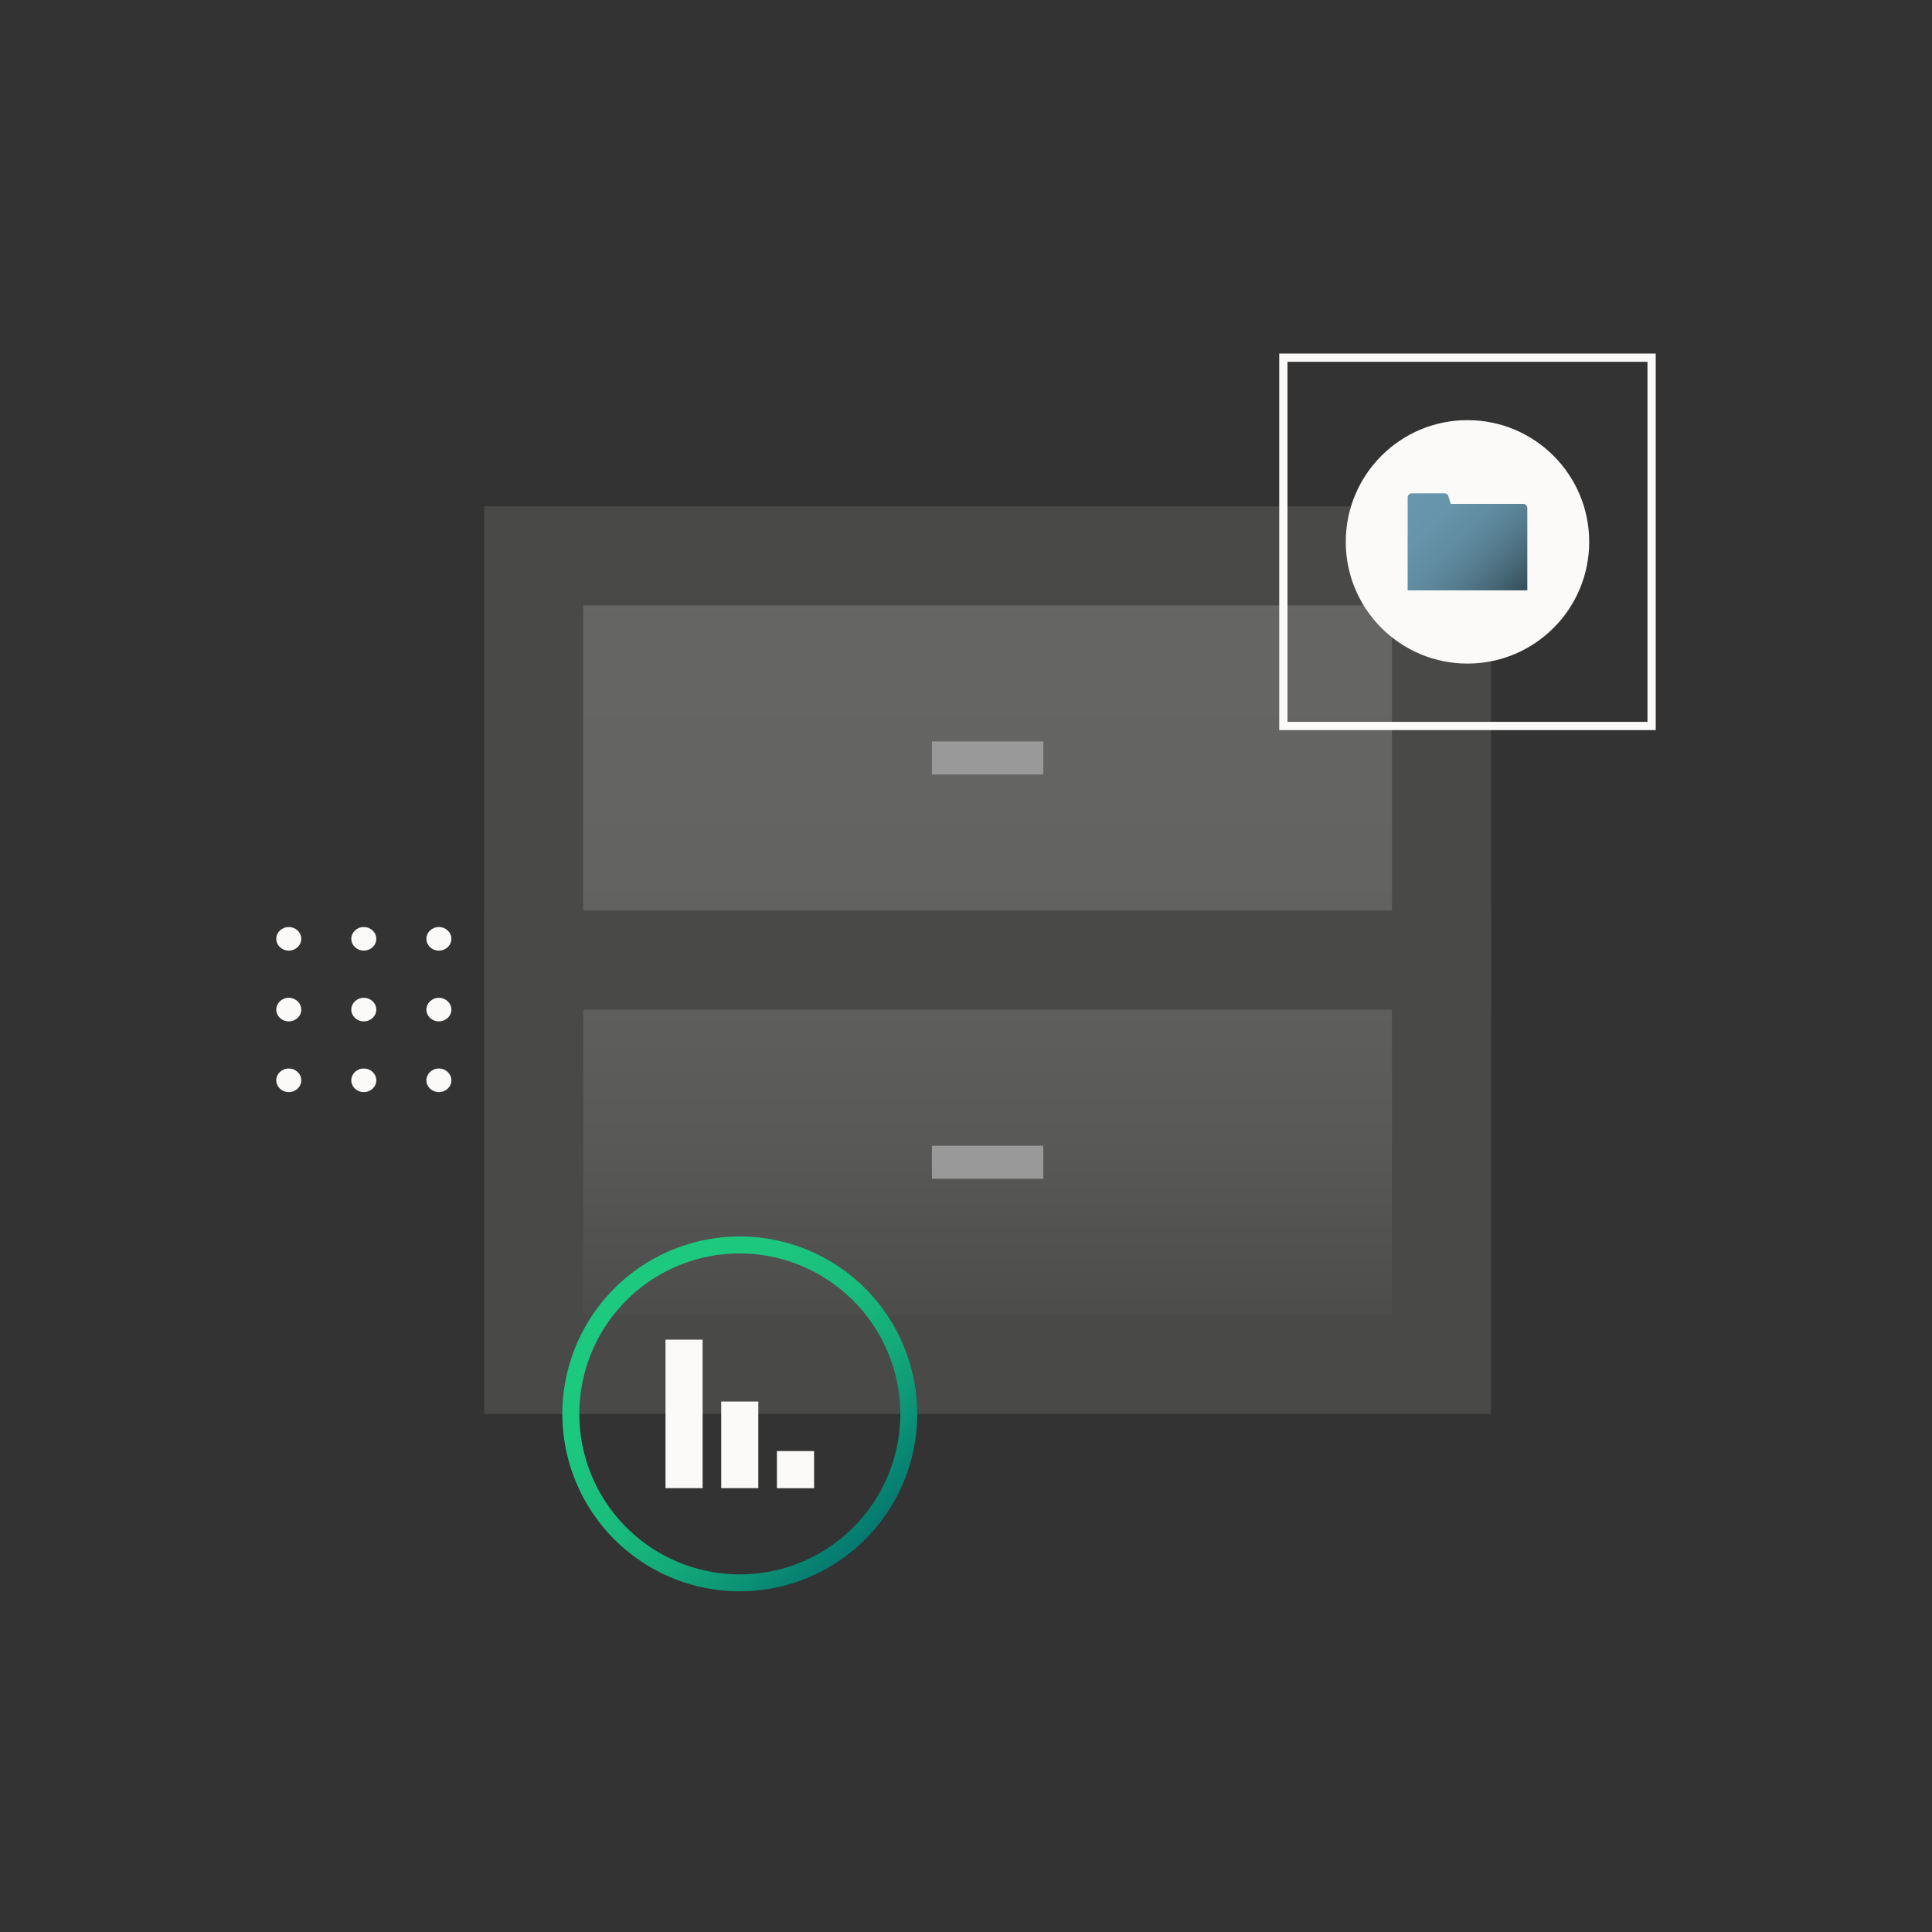 <svg xmlns="http://www.w3.org/2000/svg" xmlns:xlink="http://www.w3.org/1999/xlink" x="0px" y="0px"
  viewBox="0 0 300 300" style="enable-background:new 0 0 300 300;" xml:space="preserve">
  <rect x="0" y="0" width="300" height="300" fill="#333333" stroke="none"/>
  <defs>
    <style>
      .cls-1 {fill: #fbfaf9;}
      .cls-2 {fill: url(#linear-gradient);}
      .cls-3 {fill: #494948;}
      .cls-4 {fill: url(#linear-gradient-2);}
      .cls-5 {fill: #999;}
      .cls-6 {fill: url(#linear-gradient-3);}
      .cls-7 {fill: url(#linear-gradient-4);}

      @keyframes bar1 {
        to {
          transform: scale(1, 0.2);
        }
      }
      .bar1 {
        animation: bar1 2000ms ease-in-out alternate infinite;
        transform-origin: 0 231.09px;
      }
      @keyframes bar2 {
        to {
          transform: scale(1, 4);
        }
      }
      .bar2 {
        animation: bar2 2000ms ease-in-out alternate infinite;
        transform-origin: 0 231.09px;
      }

      @keyframes box {
        from {
          transform: translateY(-15px);
        }
      }
      .box {
        animation: box 3000ms ease-in-out alternate infinite;
      }
      @keyframes box-item {
        from {
          transform: scale(0.9);
        }
      }
      .box-item {
        animation: box-item 1500ms ease-in-out alternate -800ms infinite;
        transform-origin: 227.5px 84.5px;
      }

      @keyframes dots {
        from {
          transform: translateX(10px);
        }
      }
      .dots {
        animation: dots 6000ms ease-in-out -3000ms alternate infinite;
      }
    </style>
    <linearGradient id="linear-gradient" x1="153.36" y1="86.29" x2="153.36" y2="211.87" gradientUnits="userSpaceOnUse">
      <stop offset="0" stop-color="#666665" />
      <stop offset="0.4" stop-color="#636362" />
      <stop offset="0.72" stop-color="#595958" />
      <stop offset="1" stop-color="#494948" />
    </linearGradient>
    <linearGradient id="linear-gradient-2" x1="153.36" y1="86.29" x2="153.36" y2="211.86" xlink:href="#linear-gradient" />
    <linearGradient id="linear-gradient-3" x1="95.4" y1="200.09" x2="134.35" y2="239.04" gradientUnits="userSpaceOnUse">
      <stop offset="0" stop-color="#1dc97f" />
      <stop offset="0.26" stop-color="#1cc67e" />
      <stop offset="0.47" stop-color="#19bc7d" />
      <stop offset="0.66" stop-color="#14ab79" />
      <stop offset="0.84" stop-color="#0c9375" />
      <stop offset="1" stop-color="#047870" />
    </linearGradient>
    <linearGradient id="linear-gradient-4" x1="219.14" y1="76.42" x2="235.78" y2="93.05" gradientUnits="userSpaceOnUse">
      <stop offset="0" stop-color="#6897ad" />
      <stop offset="0.25" stop-color="#6694aa" />
      <stop offset="0.46" stop-color="#608ba0" />
      <stop offset="0.65" stop-color="#567d8f" />
      <stop offset="0.82" stop-color="#476877" />
      <stop offset="0.99" stop-color="#354e59" />
      <stop offset="1" stop-color="#344c57" />
    </linearGradient>
  </defs>
  
  <g class="dots">
    <ellipse class="cls-1" cx="44.84" cy="145.78" rx="1.94" ry="1.83" />
    <ellipse class="cls-1" cx="44.84" cy="156.77" rx="1.94" ry="1.83" />
    <ellipse class="cls-1" cx="44.84" cy="167.75" rx="1.94" ry="1.83" />
    <ellipse class="cls-1" cx="68.15" cy="145.78" rx="1.94" ry="1.83" />
    <ellipse class="cls-1" cx="68.15" cy="156.77" rx="1.94" ry="1.83" />
    <ellipse class="cls-1" cx="68.15" cy="167.75" rx="1.94" ry="1.83" />
    <ellipse class="cls-1" cx="56.49" cy="145.78" rx="1.94" ry="1.83" />
    <ellipse class="cls-1" cx="56.49" cy="156.77" rx="1.94" ry="1.83" />
    <ellipse class="cls-1" cx="56.49" cy="167.75" rx="1.94" ry="1.83" />
    <ellipse class="cls-1" cx="91.45" cy="145.78" rx="1.94" ry="1.83" />
    <ellipse class="cls-1" cx="91.45" cy="156.77" rx="1.94" ry="1.83" />
    <ellipse class="cls-1" cx="91.45" cy="167.75" rx="1.94" ry="1.83" />
    <ellipse class="cls-1" cx="79.8" cy="145.78" rx="1.94" ry="1.83" />
    <ellipse class="cls-1" cx="79.8" cy="156.77" rx="1.94" ry="1.83" />
    <ellipse class="cls-1" cx="79.8" cy="167.75" rx="1.94" ry="1.83" />
    <ellipse class="cls-1" cx="114.75" cy="145.78" rx="1.94" ry="1.83" />
    <ellipse class="cls-1" cx="114.75" cy="156.77" rx="1.94" ry="1.83" />
    <ellipse class="cls-1" cx="114.75" cy="167.75" rx="1.94" ry="1.83" />
    <ellipse class="cls-1" cx="103.1" cy="145.78" rx="1.94" ry="1.83" />
    <ellipse class="cls-1" cx="103.1" cy="156.77" rx="1.94" ry="1.83" />
    <ellipse class="cls-1" cx="103.1" cy="167.75" rx="1.94" ry="1.83" />
    <ellipse class="cls-1" cx="138.06" cy="145.78" rx="1.94" ry="1.83" />
    <ellipse class="cls-1" cx="138.06" cy="156.77" rx="1.94" ry="1.83" />
    <ellipse class="cls-1" cx="138.06" cy="167.75" rx="1.94" ry="1.83" />
    <ellipse class="cls-1" cx="126.4" cy="145.78" rx="1.94" ry="1.83" />
    <ellipse class="cls-1" cx="126.4" cy="156.77" rx="1.94" ry="1.83" />
    <ellipse class="cls-1" cx="126.4" cy="167.75" rx="1.94" ry="1.83" />
    <ellipse class="cls-1" cx="161.36" cy="145.78" rx="1.94" ry="1.83" />
    <ellipse class="cls-1" cx="161.36" cy="156.77" rx="1.94" ry="1.83" />
    <ellipse class="cls-1" cx="161.36" cy="167.75" rx="1.94" ry="1.83" />
    <ellipse class="cls-1" cx="149.71" cy="145.78" rx="1.94" ry="1.83" />
    <ellipse class="cls-1" cx="149.71" cy="156.77" rx="1.94" ry="1.83" />
    <ellipse class="cls-1" cx="149.71" cy="167.75" rx="1.94" ry="1.83" />
    <ellipse class="cls-1" cx="184.66" cy="145.78" rx="1.94" ry="1.83" />
    <ellipse class="cls-1" cx="184.66" cy="156.77" rx="1.94" ry="1.83" />
    <ellipse class="cls-1" cx="184.66" cy="167.75" rx="1.94" ry="1.83" />
    <ellipse class="cls-1" cx="173.01" cy="145.78" rx="1.94" ry="1.83" />
    <ellipse class="cls-1" cx="173.01" cy="156.77" rx="1.94" ry="1.83" />
    <ellipse class="cls-1" cx="173.01" cy="167.75" rx="1.94" ry="1.83" />
    <ellipse class="cls-1" cx="207.97" cy="145.78" rx="1.94" ry="1.83" />
    <ellipse class="cls-1" cx="207.97" cy="156.77" rx="1.94" ry="1.83" />
    <ellipse class="cls-1" cx="207.97" cy="167.75" rx="1.94" ry="1.83" />
    <ellipse class="cls-1" cx="196.32" cy="145.78" rx="1.94" ry="1.83" />
    <ellipse class="cls-1" cx="196.32" cy="156.77" rx="1.94" ry="1.83" />
    <ellipse class="cls-1" cx="196.32" cy="167.75" rx="1.94" ry="1.83" />
  </g>
  
  <rect class="cls-2" x="82.88" y="86.29" width="140.94" height="62.79" />
  <path class="cls-3" d="M216.14,94v47.41H90.57V94H216.14m15.38-15.38H75.19v78.16H231.52V78.61Z" />
  <rect class="cls-4" x="82.88" y="149.08" width="140.94" height="62.79" />
  <path class="cls-3" d="M216.14,156.77v47.41H90.57V156.77H216.14m15.38-15.38H75.19v78.16H231.52V141.39Z" />
  <rect class="cls-5" x="144.71" y="115.13" width="17.3" height="5.13" />
  <rect class="cls-5" x="144.71" y="177.91" width="17.3" height="5.13" />
  
  <path class="cls-6" d="M114.87,247.1a27.55,27.55,0,1,1,20.19-8.8A27.61,27.61,0,0,1,114.87,247.1Zm0-52.47a24.92,24.92,0,1,0,24.93,24.92A25,25,0,0,0,114.87,194.63Z" />
  <rect class="cls-1 bar1" x="103.34" y="208.02" width="5.76" height="23.06" />
  <rect class="cls-1" x="111.99" y="217.63" width="5.76" height="13.45" />
  <rect class="cls-1 bar2" x="120.64" y="225.32" width="5.77" height="5.77" />

  <g class="box">
    <path class="cls-1" d="M257.1,113.37H198.64V54.9H257.1Zm-57.18-1.28h55.9V56.18h-55.9Z" />
    <g class="box-item">  
      <circle class="cls-1" cx="227.87" cy="84.14" r="18.9" />
      <path class="cls-7" d="M237.16,78.88V91.67H218.58V77.25a.65.65,0,0,1,.65-.65h5.06a.65.65,0,0,1,.62.47l.35,1.17h11.25A.65.65,0,0,1,237.16,78.88Z" />
    </g>
  </g>
</svg>